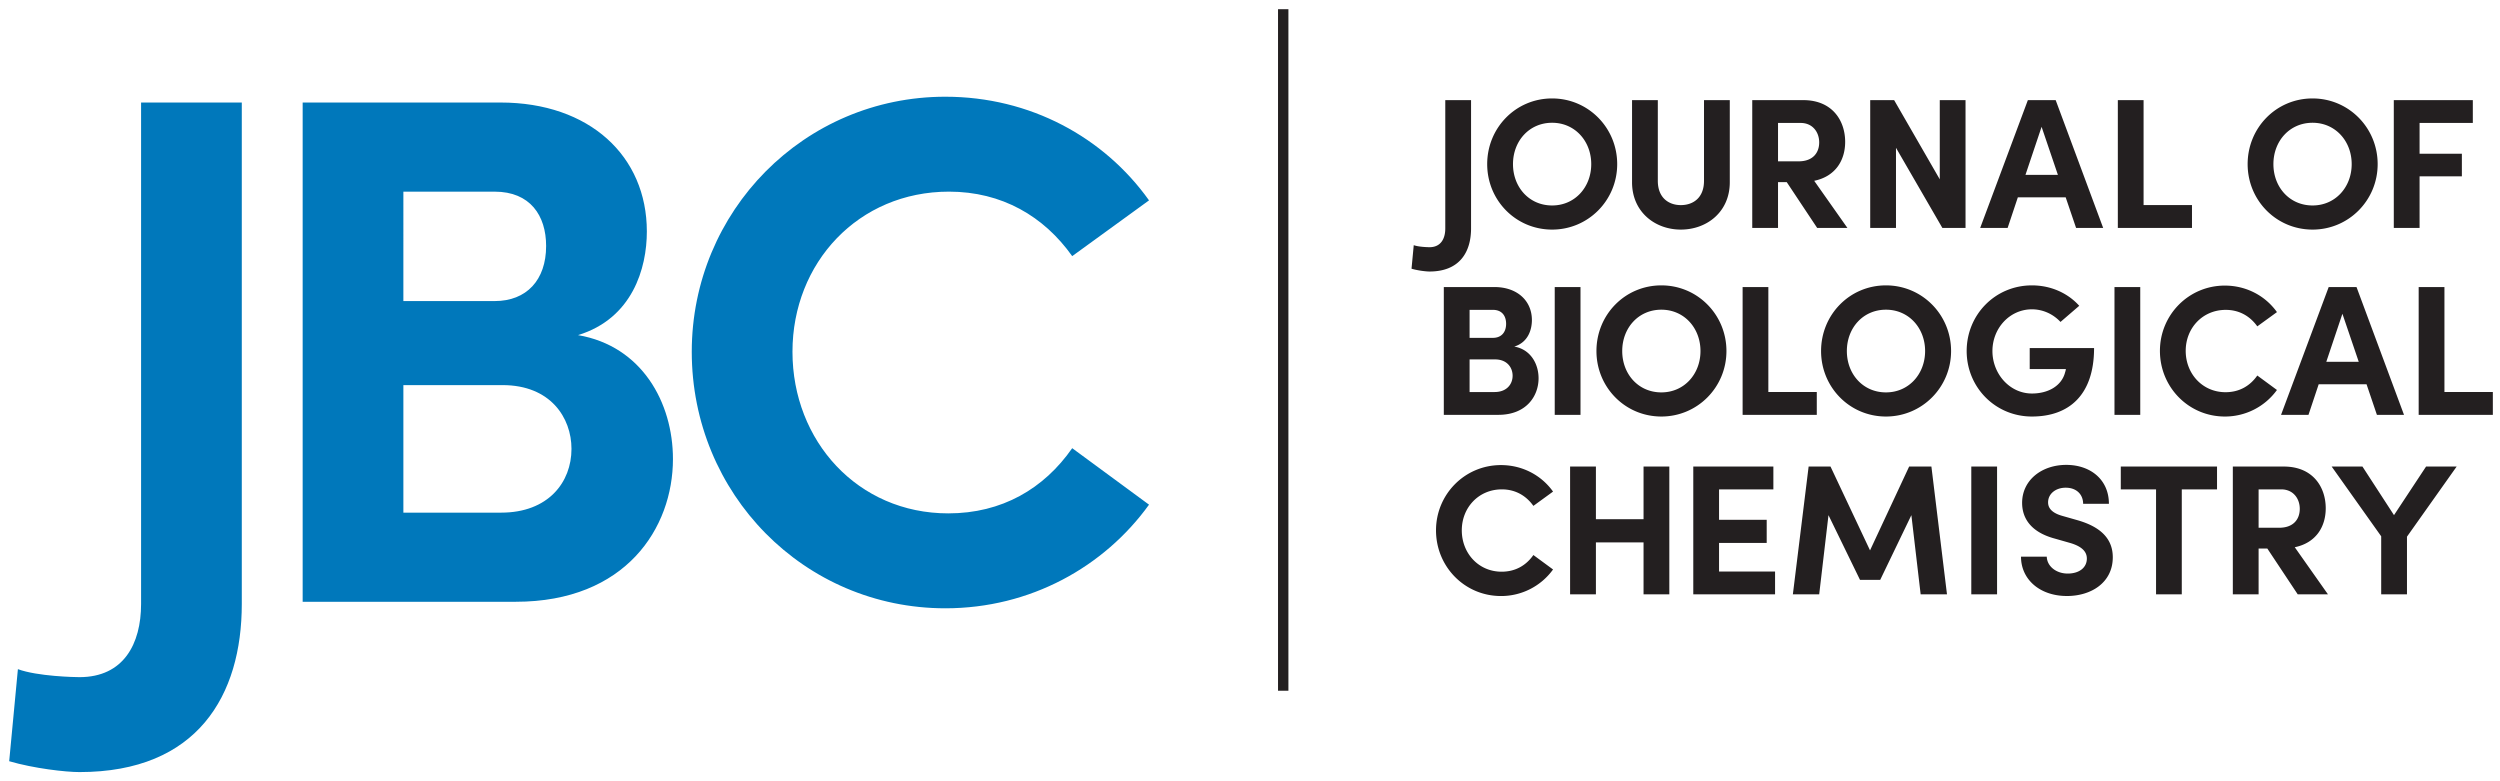 <svg xmlns="http://www.w3.org/2000/svg" viewBox="0 0 272 85" height="85" width="272">
    <path d="M102.857 10.523c-15.373 0-27.593 12.455-27.593 27.75 0 15.454 12.22 27.91 27.593 27.91 9.224 0 17.268-4.493 22.157-11.275l-8.358-6.146c-3.076 4.412-7.649 7.093-13.484 7.093-9.855 0-16.951-7.882-16.951-17.582 0-9.696 7.176-17.423 17.029-17.423 5.757 0 10.33 2.68 13.406 7.017l8.358-6.068c-4.889-6.86-12.933-11.276-22.157-11.276zm-87.507.631v54.557c0 4.335-1.894 7.963-6.702 7.963-.473 0-4.574-.081-6.7-.87L1 82.82c2.681.788 6.15 1.182 7.648 1.182 12.851 0 17.659-8.358 17.659-18.291V11.154H15.35zm17.58 0v54.319h23.175c11.986 0 17.112-8.04 17.112-15.53 0-6.15-3.39-12.299-10.328-13.482 5.913-1.812 7.488-7.253 7.488-11.275 0-8.2-6.227-14.032-15.924-14.032H32.93zm10.957 9.698h9.933c3.864 0 5.598 2.601 5.598 5.912 0 3.705-2.129 5.992-5.598 5.992h-9.933V20.852zm0 21.048h10.802c5.204 0 7.489 3.55 7.489 6.938 0 3.627-2.523 6.937-7.649 6.937H43.887V41.9z" fill="#0078BB"/>
    <path d="M139.049 1v74.15h1.13V1h-1.13zm29.822 9.71c-3.955 0-7.064 3.192-7.064 7.147 0 3.934 3.109 7.123 7.064 7.123 3.934 0 7.08-3.189 7.08-7.123 0-3.955-3.146-7.146-7.08-7.146zm82.736 0c-3.955 0-7.064 3.192-7.064 7.147 0 3.934 3.109 7.123 7.064 7.123 3.934 0 7.082-3.189 7.082-7.123 0-3.955-3.148-7.146-7.082-7.146zm-94.36.185v13.964c0 1.11-.484 2.037-1.716 2.037-.118 0-1.169-.02-1.715-.222l-.242 2.562c.686.202 1.575.305 1.957.305 3.289 0 4.52-2.138 4.52-4.682V10.895h-2.805zm20.32 0v8.939c0 3.208 2.482 5.146 5.308 5.146 2.845 0 5.326-1.938 5.326-5.146v-8.94h-2.805v8.778c0 1.877-1.209 2.644-2.521 2.644-1.29 0-2.504-.767-2.504-2.644v-8.777h-2.805zm13.078 0v13.902h2.804v-4.983h.947l3.311 4.983h3.29l-3.612-5.125c2.342-.484 3.369-2.262 3.369-4.238 0-2.28-1.372-4.54-4.559-4.54h-5.55zm12.834 0v13.902h2.804V16.08l5.045 8.717h2.522V10.895h-2.803v8.615l-4.965-8.615h-2.603zm17.152 0l-5.186 13.902h2.985l1.111-3.328h5.205l1.131 3.328h2.947l-5.166-13.902h-3.027zm9.789 0v13.902h8.068v-2.483h-5.267v-11.42h-2.801zm30.025 0v13.902h2.805v-5.61h4.602v-2.46h-4.602v-3.35h5.793v-2.482h-8.598zm-91.574 2.462c2.482 0 4.256 1.997 4.256 4.5 0 2.504-1.774 4.498-4.256 4.498-2.503 0-4.258-1.994-4.258-4.498 0-2.503 1.755-4.5 4.258-4.5zm82.736 0c2.482 0 4.256 1.997 4.256 4.5 0 2.504-1.774 4.498-4.256 4.498-2.503 0-4.26-1.994-4.26-4.498 0-2.503 1.757-4.5 4.26-4.5zm-58.158.02h2.461c1.312 0 2.018 1.01 2.018 2.117 0 1.11-.665 2.059-2.24 2.059h-2.239v-4.176zm28.676.422l1.775 5.228h-3.53l1.755-5.228zm-41.37 17.25c-3.955 0-7.062 3.189-7.062 7.144 0 3.934 3.107 7.125 7.063 7.125 3.934 0 7.08-3.19 7.08-7.125 0-3.955-3.146-7.144-7.08-7.144zm24.438 0c-3.955 0-7.06 3.189-7.06 7.144 0 3.934 3.105 7.125 7.06 7.125 3.934 0 7.084-3.19 7.084-7.125 0-3.955-3.15-7.144-7.084-7.144zm15.881 0c-3.996 0-7.101 3.189-7.101 7.144 0 3.934 3.105 7.125 7.101 7.125 3.999 0 6.76-2.303 6.76-7.447h-7.002v2.281h3.938a1.99 1.99 0 0 1-.082.342c-.364 1.455-1.796 2.32-3.614 2.32-2.42 0-4.297-2.139-4.297-4.62 0-2.483 1.877-4.54 4.297-4.54 1.21 0 2.32.526 3.108 1.373l2.039-1.756c-1.21-1.352-3.047-2.222-5.147-2.222zm20.987.023c-3.935 0-7.061 3.187-7.061 7.102 0 3.955 3.126 7.144 7.06 7.144a6.963 6.963 0 0 0 5.672-2.888l-2.138-1.573c-.788 1.13-1.958 1.815-3.453 1.815-2.52 0-4.336-2.016-4.336-4.498s1.835-4.46 4.357-4.46c1.474 0 2.644.686 3.432 1.794l2.138-1.551c-1.25-1.756-3.31-2.885-5.671-2.885zm-84.975.16v13.903h5.932c3.065 0 4.378-2.058 4.378-3.975 0-1.573-.867-3.147-2.644-3.451 1.514-.465 1.918-1.855 1.918-2.885 0-2.097-1.594-3.592-4.076-3.592h-5.508zm12.068 0v13.903h2.805V31.232h-2.805zm20.442 0v13.903h8.07v-2.483h-5.27v-11.42h-2.8zm40.459 0v13.903h2.804V31.232h-2.804zm23.306 0l-5.183 13.903h2.984l1.111-3.328h5.206l1.128 3.328h2.948l-5.166-13.903h-3.028zm9.79 0v13.903h8.07v-2.483h-5.266v-11.42h-2.805zm-82.395 2.463c2.482 0 4.256 1.995 4.256 4.498 0 2.504-1.774 4.5-4.256 4.5-2.504 0-4.258-1.996-4.258-4.5 0-2.503 1.754-4.498 4.258-4.498zm24.437 0c2.482 0 4.258 1.995 4.258 4.498 0 2.504-1.776 4.5-4.258 4.5-2.503 0-4.255-1.996-4.255-4.5 0-2.503 1.752-4.498 4.255-4.498zm-45.302.018h2.54c.99 0 1.434.668 1.434 1.516 0 .949-.543 1.53-1.433 1.53h-2.541v-3.046zm94.963.424l1.777 5.228h-3.53l1.753-5.228zm-94.963 4.967h2.763c1.331 0 1.918.904 1.918 1.773 0 .928-.645 1.777-1.957 1.777h-2.724v-3.55zm64.918 11.476c-2.665 0-4.803 1.655-4.803 4.137 0 1.25.545 3.086 3.592 3.892l1.697.485c1.188.363 1.754.91 1.754 1.676 0 .99-.83 1.634-2.08 1.634-1.291 0-2.258-.827-2.28-1.836h-2.804c0 2.464 2.038 4.278 5.004 4.278 2.624 0 4.982-1.453 4.982-4.217 0-2.361-1.833-3.47-3.933-4.057l-1.555-.443c-1.452-.403-1.551-1.13-1.551-1.475 0-.927.827-1.592 1.916-1.592 1.207 0 1.897.768 1.897 1.754h2.804c0-2.64-2.016-4.236-4.64-4.236zm-61.508.022c-3.937 0-7.063 3.186-7.063 7.101 0 3.956 3.126 7.145 7.063 7.145a6.96 6.96 0 0 0 5.67-2.889l-2.139-1.572c-.788 1.13-1.958 1.814-3.453 1.814-2.52 0-4.336-2.016-4.336-4.498s1.835-4.459 4.357-4.459c1.474 0 2.644.686 3.432 1.797l2.139-1.555c-1.25-1.756-3.31-2.884-5.67-2.884zm7.525.16v13.902h2.809v-5.65h5.183v5.65h2.805V50.762h-2.805v5.73h-5.183v-5.73h-2.809zm13.403 0v13.902h8.898v-2.48h-6.094v-3.11h5.184v-2.521h-5.184v-3.309h5.91v-2.482h-8.714zm12.55 0l-1.715 13.902h2.864l1.011-8.615 3.43 7.043h2.197l3.391-7.043 1.01 8.615h2.865l-1.695-13.902h-2.422l-4.256 9.12-4.299-9.12h-2.38zm17.698 0v13.902h2.804V50.762h-2.804zm16.265 0v2.482h3.836v11.42h2.8v-11.42h3.835v-2.482h-10.47zm12.19 0v13.902h2.804v-4.982h.95l3.306 4.982h3.29l-3.612-5.125c2.342-.484 3.37-2.262 3.37-4.238 0-2.28-1.372-4.54-4.561-4.54h-5.547zm10.754 0l5.388 7.588v6.314h2.805v-6.273l5.406-7.63h-3.328l-3.49 5.288-3.432-5.287h-3.35zm-7.95 2.482h2.46c1.312 0 2.019 1.01 2.019 2.117 0 1.11-.667 2.059-2.242 2.059h-2.237v-4.176z" fill="#231f20"/>
</svg>
